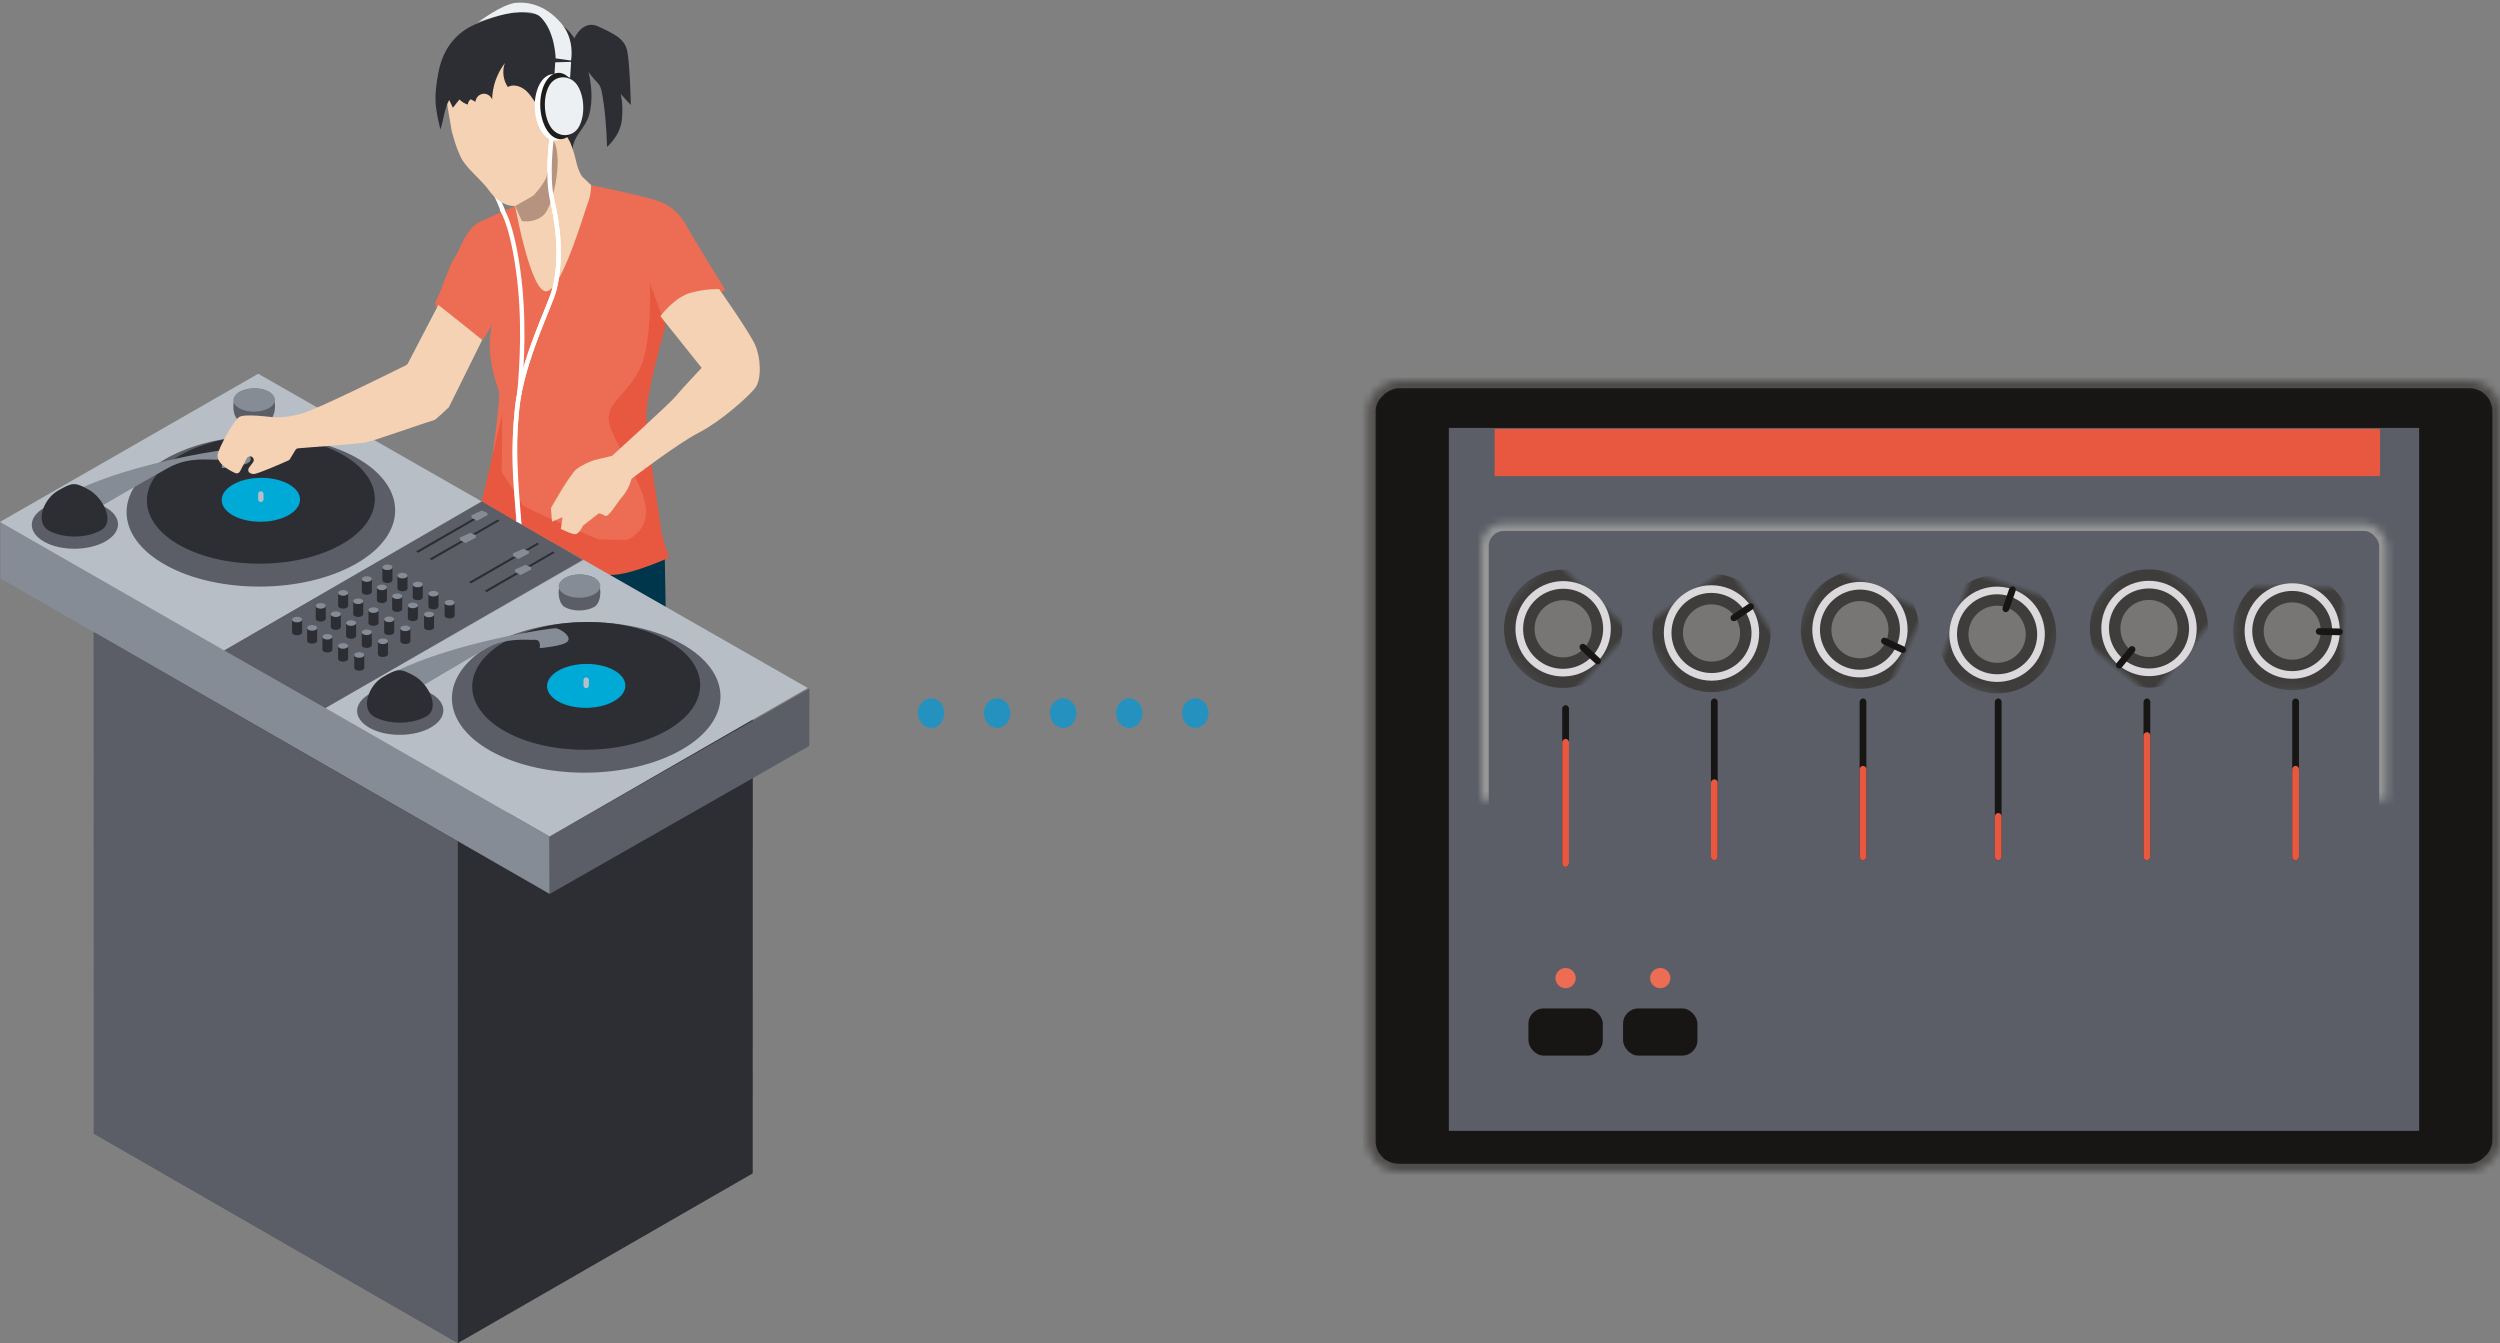 <svg xmlns="http://www.w3.org/2000/svg" width="335" height="180" viewBox="0 0 335 180" xmlns:xlink="http://www.w3.org/1999/xlink">
  <rect x="0" y="0" width="335" height="180" fill="#808080" stroke="none"/>
  <defs>
    <rect id="a" width="105.969" height="151.692" rx="4.094"/>
    <mask id="k" width="105.969" height="151.692" x="0" y="0" fill="white">
      <use xlink:href="#a"/>
    </mask>
    <rect id="b" width="34.417" height="21.67" y="66.817" rx="3.071"/>
    <mask id="l" width="34.417" height="21.67" x="0" y="0" fill="white">
      <use xlink:href="#b"/>
    </mask>
    <rect id="c" width="82.421" height="21.67" x="38.946" y="66.817" rx="3.071"/>
    <mask id="m" width="82.421" height="21.67" x="0" y="0" fill="white">
      <use xlink:href="#c"/>
    </mask>
    <rect id="d" width="121.366" height="49.661" y="12.641" rx="3.071"/>
    <mask id="n" width="121.366" height="49.661" x="0" y="0" fill="white">
      <use xlink:href="#d"/>
    </mask>
    <ellipse id="e" cx="5.887" cy="6.772" rx="5.887" ry="5.869"/>
    <mask id="o" width="15.869" height="15.832" x="-2.047" y="-2.047">
      <rect width="15.869" height="15.832" x="-2.047" y="-1.144" fill="white"/>
      <use fill="black" xlink:href="#e"/>
    </mask>
    <ellipse id="f" cx="5.887" cy="6.772" rx="5.887" ry="5.869"/>
    <mask id="p" width="15.869" height="15.832" x="-2.047" y="-2.047">
      <rect width="15.869" height="15.832" x="-2.047" y="-1.144" fill="white"/>
      <use fill="black" xlink:href="#f"/>
    </mask>
    <ellipse id="g" cx="5.887" cy="6.772" rx="5.887" ry="5.869"/>
    <mask id="q" width="15.869" height="15.832" x="-2.047" y="-2.047">
      <rect width="15.869" height="15.832" x="-2.047" y="-1.144" fill="white"/>
      <use fill="black" xlink:href="#g"/>
    </mask>
    <ellipse id="h" cx="5.887" cy="6.772" rx="5.887" ry="5.869"/>
    <mask id="r" width="15.869" height="15.832" x="-2.047" y="-2.047">
      <rect width="15.869" height="15.832" x="-2.047" y="-1.144" fill="white"/>
      <use fill="black" xlink:href="#h"/>
    </mask>
    <ellipse id="i" cx="5.887" cy="6.772" rx="5.887" ry="5.869"/>
    <mask id="s" width="15.869" height="15.832" x="-2.047" y="-2.047">
      <rect width="15.869" height="15.832" x="-2.047" y="-1.144" fill="white"/>
      <use fill="black" xlink:href="#i"/>
    </mask>
    <ellipse id="j" cx="5.887" cy="6.772" rx="5.887" ry="5.869"/>
    <mask id="t" width="15.869" height="15.832" x="-2.047" y="-2.047">
      <rect width="15.869" height="15.832" x="-2.047" y="-1.144" fill="white"/>
      <use fill="black" xlink:href="#j"/>
    </mask>
  </defs>
  <g fill="none" fill-rule="evenodd">
    <path fill="#2591BF" d="M124.77,97.555 C123.792,97.555 123,96.663 123,95.564 C123,94.464 123.792,93.573 124.77,93.573 C125.747,93.573 126.54,94.464 126.54,95.564 C126.54,96.663 125.747,97.555 124.77,97.555 Z M133.62,97.555 C132.642,97.555 131.85,96.663 131.85,95.564 C131.85,94.464 132.642,93.573 133.62,93.573 C134.597,93.573 135.39,94.464 135.39,95.564 C135.39,96.663 134.597,97.555 133.62,97.555 Z M142.469,97.555 C141.492,97.555 140.699,96.663 140.699,95.564 C140.699,94.464 141.492,93.573 142.469,93.573 C143.447,93.573 144.239,94.464 144.239,95.564 C144.239,96.663 143.447,97.555 142.469,97.555 Z M151.319,97.555 C150.342,97.555 149.549,96.663 149.549,95.564 C149.549,94.464 150.342,93.573 151.319,93.573 C152.297,93.573 153.089,94.464 153.089,95.564 C153.089,96.663 152.297,97.555 151.319,97.555 Z M160.169,97.555 C159.191,97.555 158.399,96.663 158.399,95.564 C158.399,94.464 159.191,93.573 160.169,93.573 C161.146,93.573 161.939,94.464 161.939,95.564 C161.939,96.663 161.146,97.555 160.169,97.555 Z"/>
    <g transform="rotate(90 142 193)">
      <use fill="#171615" stroke="#4E4B49" stroke-width="2.047" mask="url(#k)" xlink:href="#a"/>
      <polygon fill="#5B5E67" points="6.34 10.835 100.535 10.835 100.535 140.857 6.34 140.857"/>
      <g transform="rotate(-90 71.504 65.026)">
        <rect width="118.649" height="6.321" x="1.811" fill="#E85740"/>
        <use stroke="#979797" stroke-width="2.047" mask="url(#l)" xlink:href="#b"/>
        <use fill="#171615" stroke="#979797" stroke-width="2.047" mask="url(#m)" xlink:href="#c"/>
        <use stroke="#979797" stroke-width="2.047" mask="url(#n)" xlink:href="#d"/>
        <rect width=".906" height="21.67" x="10.869" y="37.02" fill="#171615" transform="matrix(-1 0 0 1 22.643 0)" rx=".453"/>
        <g transform="translate(2.264 18.059)">
          <g transform="rotate(133 6.883 8.364)">
            <use fill="#777675" xlink:href="#e"/>
            <use stroke="#3E3D3B" stroke-width="4.094" mask="url(#o)" xlink:href="#e"/>
            <use stroke="#DBD9DB" stroke-width="1.024" xlink:href="#e"/>
            <rect width=".906" height="3.612" x="5.434" fill="#171615" transform="matrix(-1 0 0 1 11.774 0)" rx=".453"/>
          </g>
          <g transform="rotate(56 14.888 29.393)">
            <use fill="#777675" xlink:href="#f"/>
            <use stroke="#3E3D3B" stroke-width="4.094" mask="url(#p)" xlink:href="#f"/>
            <use stroke="#DBD9DB" stroke-width="1.024" xlink:href="#f"/>
            <rect width=".906" height="3.612" x="5.434" fill="#171615" transform="matrix(-1 0 0 1 11.774 0)" rx=".453"/>
          </g>
          <g transform="rotate(115 26.535 21.379)">
            <use fill="#777675" xlink:href="#g"/>
            <use stroke="#3E3D3B" stroke-width="4.094" mask="url(#q)" xlink:href="#g"/>
            <use stroke="#DBD9DB" stroke-width="1.024" xlink:href="#g"/>
            <rect width=".906" height="3.612" x="5.434" fill="#171615" transform="matrix(-1 0 0 1 11.774 0)" rx=".453"/>
          </g>
          <g transform="rotate(19 28.362 190.342)">
            <use fill="#777675" xlink:href="#h"/>
            <use stroke="#3E3D3B" stroke-width="4.094" mask="url(#r)" xlink:href="#h"/>
            <use stroke="#DBD9DB" stroke-width="1.024" xlink:href="#h"/>
            <rect width=".906" height="3.612" x="5.434" fill="#171615" transform="matrix(-1 0 0 1 11.774 0)" rx=".453"/>
          </g>
          <g transform="rotate(-141 46.898 -6.678)">
            <use fill="#777675" xlink:href="#i"/>
            <use stroke="#3E3D3B" stroke-width="4.094" mask="url(#s)" xlink:href="#i"/>
            <use stroke="#DBD9DB" stroke-width="1.024" xlink:href="#i"/>
            <rect width=".906" height="3.612" x="5.434" fill="#171615" transform="matrix(-1 0 0 1 11.774 0)" rx=".453"/>
          </g>
          <g transform="rotate(91 55.05 57.295)">
            <use fill="#777675" xlink:href="#j"/>
            <use stroke="#3E3D3B" stroke-width="4.094" mask="url(#t)" xlink:href="#j"/>
            <use stroke="#DBD9DB" stroke-width="1.024" xlink:href="#j"/>
            <rect width=".906" height="3.612" x="5.434" fill="#171615" transform="matrix(-1 0 0 1 11.774 0)" rx=".453"/>
          </g>
          <rect width=".906" height="21.67" x="28.53" y="18.059" fill="#171615" transform="matrix(-1 0 0 1 57.966 0)" rx=".453"/>
          <rect width=".906" height="21.67" x="48.456" y="18.059" fill="#171615" transform="matrix(-1 0 0 1 97.818 0)" rx=".453"/>
          <rect width=".906" height="21.67" x="66.57" y="18.059" fill="#171615" transform="matrix(-1 0 0 1 134.047 0)" rx=".453"/>
          <rect width=".906" height="21.67" x="86.496" y="18.059" fill="#171615" transform="matrix(-1 0 0 1 173.898 0)" rx=".453"/>
          <rect width=".906" height="21.67" x="106.422" y="18.059" fill="#171615" transform="matrix(-1 0 0 1 213.75 0)" rx=".453"/>
          <rect width=".906" height="17.156" x="8.604" y="23.476" fill="#E85740" transform="matrix(-1 0 0 1 18.114 0)" rx=".453"/>
          <rect width=".906" height="10.835" x="28.53" y="28.894" fill="#E85740" transform="matrix(-1 0 0 1 57.966 0)" rx=".453"/>
          <rect width=".906" height="12.641" x="48.456" y="27.088" fill="#E85740" transform="matrix(-1 0 0 1 97.818 0)" rx=".453"/>
          <rect width=".906" height="6.321" x="66.57" y="33.408" fill="#E85740" transform="matrix(-1 0 0 1 134.047 0)" rx=".453"/>
          <rect width=".906" height="17.156" x="86.496" y="22.573" fill="#E85740" transform="matrix(-1 0 0 1 173.898 0)" rx=".453"/>
          <rect width=".906" height="12.641" x="106.422" y="27.088" fill="#E85740" transform="matrix(-1 0 0 1 213.75 0)" rx=".453"/>
        </g>
        <rect width="9.963" height="6.321" x="6.34" y="77.652" fill="#171615" rx="2.047"/>
        <ellipse cx="11.322" cy="73.589" fill="#EC6D54" rx="1.359" ry="1.354"/>
        <ellipse cx="24.002" cy="73.589" fill="#EC6D54" rx="1.359" ry="1.354"/>
        <rect width="9.963" height="6.321" x="19.02" y="77.652" fill="#171615" rx="2.047"/>
      </g>
    </g>
    <polygon fill="#2C2E33" points="12.651 151.906 61.316 179.907 61.316 179.999 61.395 179.953 61.458 179.989 61.458 179.917 100.864 157.232 100.874 90.002 61.395 112.728 12.64 84.675"/>
    <path stroke="#FFFFFF" stroke-width=".587" d="M66.051,25.303 C66.051,25.303 68.462,29.457 69.398,35.983 C70.334,42.509 69.959,48.755 69.585,52.857"/>
    <path fill="#F4D2B3" d="M79.219,24.81 L77.998,23.651 L77.775,23.275 C77.603,22.946 77.37,22.403 77.201,21.62 C76.905,20.249 75.982,17.693 75.982,17.693 C75.982,17.693 76.99,15.513 76.577,13.952 C76.37,13.172 75.117,11.19 75.117,11.19 C75.117,11.19 75.369,10.03 74.45,8.611 C73.53,7.191 71.688,5.292 69.448,4.521 C67.208,3.75 63.468,4.936 61.583,6.332 C59.699,7.729 59.521,10.832 59.681,12.26 C59.841,13.688 60.532,17.563 60.532,17.563 C60.532,17.563 61.063,19.731 61.798,21.167 C62.533,22.602 64.549,24.138 65.502,25.485 C66.427,26.794 67.692,27.617 68.916,27.611 C69.292,29.338 70.819,42.104 71.992,42.338 C73.756,42.69 79.102,29.966 79.572,29.615 C80.042,29.263 79.219,24.81 79.219,24.81"/>
    <path fill="#2C2E33" d="M59.012,17.359 C59.448,16.095 59.521,14.613 60.188,13.394 C60.355,13.743 60.523,14.092 60.69,14.44 C60.981,14.071 61.272,13.701 61.563,13.331 C61.873,13.644 62.26,13.88 62.681,14.012 C62.706,13.734 62.851,13.469 63.071,13.296 C63.286,13.411 63.5,13.526 63.715,13.64 C63.742,13.115 64.179,12.639 64.702,12.567 C65.225,12.494 65.775,12.832 65.946,13.33 C65.98,11.576 66.59,9.838 67.658,8.444 C67.265,9.497 67.417,10.736 68.054,11.663 C68.898,11.165 70.013,11.637 70.689,12.345 C71.366,13.052 71.792,13.969 72.474,14.671 C74.009,16.25 76.201,17.832 76.733,19.965 C76.844,18.183 78.428,17.177 78.925,15.462 C80.082,11.47 78.071,5.442 75.518,3.525 C73.337,2.139 71.546,1.586 68.962,1.714 C67.767,1.773 66.617,2.169 65.488,2.567 C64.264,3 63.022,3.45 61.986,4.231 C60.141,5.622 59.159,7.532 58.746,9.716 C58.499,11.021 58.312,12.288 58.365,13.622 C58.41,14.798 58.709,16.059 59.012,17.359"/>
    <polygon fill="#00364C" points="89.081 74.604 89.199 81.401 79.908 76.127"/>
    <path fill="#EC6D54" d="M59.799,42.846 C59.799,42.846 57.917,40.971 58.388,40.385 C58.858,39.799 60.385,35.07 60.883,34.596 C61.381,34.122 62.321,30.655 64.32,29.717 C66.319,28.78 69.023,27.611 69.023,27.611 C69.023,27.611 71.167,39.497 73.284,39.028 C75.401,38.559 78.278,28.443 78.749,27.271 C79.219,26.099 79.219,24.81 79.219,24.81 C79.219,24.81 85.569,26.099 87.804,26.802 C90.038,27.505 91.198,28.784 92.021,30.307 C92.844,31.831 97.195,38.862 97.195,38.862 L89.081,42.963 L85.553,54.916 C85.553,54.916 87.905,69.565 88.14,71.674 C88.375,73.784 82.025,75.893 81.672,76.245 C81.32,76.596 76.851,73.901 76.851,73.901 L64.901,68.623 C64.901,68.623 67.232,53.45 66.835,52.347 C64.7,46.41 66.032,43.315 66.032,43.315 C66.032,43.315 64.621,45.893 64.621,45.542 C64.621,45.19 59.799,42.846 59.799,42.846"/>
    <path fill="#E85740" d="M89.669,74.721 C89.669,74.721 88.611,71.674 88.611,71.088 C88.611,70.502 86.611,59.018 86.611,55.737 C86.611,52.456 89.199,43.667 89.199,43.667 L87.082,37.924 C87.082,37.924 87.435,45.776 85.788,49.292 C84.142,52.807 81.555,53.744 81.555,56.088 C81.555,58.432 86.056,64.312 86.51,67.818 C86.964,71.323 84.006,72.346 84.006,72.346 L80.16,72.271 C80.16,72.271 70.148,68.041 70.03,67.69 C69.912,67.338 67.224,63.247 67.224,63.247 L67.325,55.385 L64.557,67.184 L78.194,75.02 C78.194,75.02 79.233,75.791 80.967,76.831 C82.701,77.87 89.669,74.721 89.669,74.721"/>
    <path stroke="#FFFFFF" stroke-width=".587" d="M73.927,18.482 C73.927,18.482 73.234,23.491 73.982,26.754 C74.73,30.017 75.386,34.492 74.263,38.873 C73.743,40.903 69.959,48.383 69.304,54.629 C68.65,60.875 69.278,66.063 69.746,72.216"/>
    <polygon fill="#5B5E67" points="108.448 99.949 73.658 119.786 73.668 112.086 108.459 92.249"/>
    <polygon fill="#5B5E67" points="12.551 151.905 61.358 179.989 61.347 112.758 12.54 84.675"/>
    <polygon fill="#868C96" points=".083 77.521 73.652 119.786 73.641 112.098 .072 69.833"/>
    <polygon fill="#B8BEC6" points="43.594 94.874 78.194 75.02 108.237 92.187 73.641 112.097"/>
    <path fill="#5B5E67" d="M75.682,81.358 C74.592,80.755 74.591,78.08 75.678,77.461 C76.767,76.842 78.535,76.828 79.627,77.432 C80.719,78.035 80.72,80.712 79.629,81.331 C78.539,81.95 76.772,81.962 75.682,81.358"/>
    <path fill="#868C96" d="M75.682,79.653 C74.592,79.05 74.591,78.059 75.678,77.44 C76.767,76.821 78.535,76.807 79.627,77.411 C80.719,78.015 80.72,79.006 79.629,79.626 C78.539,80.244 76.772,80.256 75.682,79.653"/>
    <path fill="#5B5E67" d="M65.831,100.673 C58.807,96.784 58.796,90.4 65.808,86.409 C72.826,82.415 84.222,82.328 91.261,86.219 C98.303,90.111 98.309,96.506 91.277,100.497 C84.25,104.486 72.858,104.563 65.831,100.673"/>
    <path fill="#2C2E33" d="M67.754,98.041 C61.792,94.741 61.783,89.322 67.735,85.934 C73.692,82.544 83.364,82.47 89.339,85.773 C95.316,89.076 95.321,94.504 89.352,97.892 C83.388,101.278 73.719,101.343 67.754,98.041"/>
    <path fill="#00AAD6" d="M74.841,94.016 C72.792,92.882 72.789,91.02 74.834,89.856 C76.881,88.691 80.205,88.666 82.258,89.8 C84.312,90.935 84.314,92.8 82.262,93.965 C80.213,95.128 76.89,95.151 74.841,94.016"/>
    <path fill="#B8BEC6" d="M78.547,92.211 L78.547,92.211 C78.348,92.211 78.186,92.05 78.186,91.851 L78.186,91.132 C78.186,90.933 78.348,90.772 78.547,90.772 C78.747,90.772 78.908,90.933 78.908,91.132 L78.908,91.851 C78.908,92.05 78.747,92.211 78.547,92.211"/>
    <path fill="#5B5E67" d="M49.547,97.548 C47.292,96.3 47.289,94.25 49.54,92.969 C51.793,91.687 55.452,91.659 57.711,92.908 C59.972,94.157 59.974,96.21 57.717,97.492 C55.461,98.773 51.804,98.797 49.547,97.548"/>
    <path fill="#868C96" d="M53.018,89.976 C60.9,86.063 74.131,84.049 74.571,84.193 C75.694,84.56 76.691,85.544 75.91,86.08 C75.129,86.615 72.317,86.852 72.317,86.852 C72.317,86.852 72.57,85.654 71.632,85.733 C70.695,85.812 67.94,85.337 65.237,86.857 C62.533,88.378 56.573,91.931 56.573,91.931 L53.018,89.976 Z"/>
    <path fill="#2C2E33" d="M50.148,96.044 C48.22,94.976 49.411,91.801 51.335,90.704 C53.26,89.606 53.557,89.484 55.489,90.552 C57.422,91.621 59.06,94.897 57.131,95.994 C55.203,97.091 52.077,97.113 50.148,96.044"/>
    <polygon fill="#B8BEC6" points="0 69.937 34.6 50.083 64.643 67.249 30.047 87.16"/>
    <path fill="#5B5E67" d="M32.088,56.421 C30.998,55.818 30.996,53.143 32.084,52.524 C33.173,51.905 34.941,51.891 36.033,52.494 C37.125,53.098 37.126,55.775 36.035,56.394 C34.945,57.013 33.178,57.025 32.088,56.421"/>
    <path fill="#868C96" d="M32.088,54.715 C30.998,54.112 30.996,53.122 32.084,52.503 C33.173,51.883 34.941,51.87 36.033,52.473 C37.125,53.077 37.126,54.069 36.035,54.688 C34.945,55.307 33.178,55.319 32.088,54.715"/>
    <path fill="#5B5E67" d="M22.237,75.736 C15.212,71.847 15.201,65.463 22.214,61.471 C29.232,57.478 40.628,57.39 47.667,61.281 C54.709,65.173 54.715,71.568 47.683,75.56 C40.655,79.549 29.264,79.626 22.237,75.736"/>
    <path fill="#2C2E33" d="M24.16,73.104 C18.198,69.803 18.189,64.384 24.141,60.997 C30.097,57.607 39.77,57.533 45.745,60.835 C51.722,64.139 51.727,69.566 45.758,72.955 C39.794,76.341 30.125,76.406 24.16,73.104"/>
    <path fill="#00AAD6" d="M31.247,69.079 C29.198,67.945 29.195,66.082 31.24,64.918 C33.287,63.754 36.611,63.728 38.664,64.863 C40.717,65.998 40.719,67.863 38.668,69.028 C36.619,70.191 33.296,70.213 31.247,69.079"/>
    <path fill="#B8BEC6" d="M34.953,67.274 L34.953,67.274 C34.754,67.274 34.592,67.113 34.592,66.914 L34.592,66.194 C34.592,65.995 34.754,65.834 34.953,65.834 C35.152,65.834 35.314,65.995 35.314,66.194 L35.314,66.914 C35.314,67.113 35.152,67.274 34.953,67.274"/>
    <path fill="#5B5E67" d="M5.953,72.611 C3.698,71.363 3.695,69.313 5.946,68.032 C8.199,66.749 11.858,66.721 14.117,67.97 C16.378,69.22 16.38,71.273 14.123,72.554 C11.867,73.835 8.209,73.86 5.953,72.611"/>
    <path fill="#868C96" d="M10.368,65.64 C18.293,61.811 31.551,59.937 31.988,60.085 C33.108,60.465 34.095,61.458 33.308,61.986 C32.522,62.514 29.706,62.72 29.706,62.72 C29.706,62.72 29.972,61.526 29.033,61.594 C28.094,61.663 25.344,61.159 22.623,62.651 C19.902,64.143 13.903,67.632 13.903,67.632 L10.368,65.64 Z"/>
    <path fill="#2C2E33" d="M6.554,71.107 C4.626,70.039 5.817,66.864 7.741,65.767 C9.666,64.669 9.963,64.546 11.895,65.615 C13.828,66.684 15.466,69.959 13.536,71.057 C11.609,72.154 8.483,72.175 6.554,71.107"/>
    <polygon fill="#5B5E67" points="30.048 87.16 64.557 67.184 78.033 75.017 43.594 94.874"/>
    <g transform="translate(38.836 75.522)">
      <path fill="#2C2E33" d="M1.646,7.493 L0.299,7.493 L0.299,9.229 L0.299,9.239 L0.299,9.27 L0.305,9.27 C0.319,9.353 0.38,9.434 0.495,9.498 C0.757,9.643 1.183,9.64 1.446,9.492 C1.557,9.429 1.618,9.351 1.636,9.27 L1.646,9.27 L1.646,7.493 Z"/>
      <path fill="#868C96" d="M0.495,7.769 C0.233,7.625 0.233,7.387 0.495,7.239 C0.758,7.091 1.184,7.088 1.446,7.233 C1.709,7.378 1.709,7.616 1.446,7.764 C1.183,7.912 0.757,7.914 0.495,7.769"/>
      <path fill="#2C2E33" d="M3.666,8.609 L2.319,8.609 L2.319,10.345 L2.319,10.355 L2.319,10.386 L2.324,10.386 C2.339,10.469 2.4,10.55 2.514,10.614 C2.777,10.759 3.202,10.756 3.466,10.608 C3.577,10.546 3.638,10.467 3.655,10.386 L3.666,10.386 L3.666,8.609 Z"/>
      <path fill="#868C96" d="M2.514,8.886 C2.252,8.741 2.252,8.503 2.515,8.355 C2.777,8.207 3.203,8.205 3.466,8.349 C3.729,8.494 3.729,8.732 3.465,8.88 C3.202,9.028 2.777,9.03 2.514,8.886"/>
      <path fill="#2C2E33" d="M5.712,9.795 L4.365,9.795 L4.365,11.531 L4.365,11.541 L4.365,11.573 L4.37,11.573 C4.385,11.656 4.446,11.737 4.56,11.8 C4.823,11.945 5.249,11.943 5.512,11.795 C5.623,11.732 5.684,11.653 5.701,11.573 L5.712,11.573 L5.712,9.795 Z"/>
      <path fill="#868C96" d="M4.56,10.072 C4.298,9.927 4.298,9.69 4.561,9.542 C4.823,9.394 5.25,9.391 5.512,9.536 C5.775,9.681 5.775,9.918 5.512,10.066 C5.248,10.214 4.823,10.217 4.56,10.072"/>
      <path fill="#2C2E33" d="M7.814,11.029 L6.467,11.029 L6.467,12.765 L6.467,12.775 L6.467,12.806 L6.473,12.806 C6.487,12.889 6.548,12.97 6.663,13.034 C6.925,13.179 7.351,13.176 7.614,13.028 C7.725,12.966 7.786,12.887 7.804,12.806 L7.814,12.806 L7.814,11.029 Z"/>
      <path fill="#868C96" d="M6.663,11.305 C6.401,11.161 6.401,10.923 6.663,10.775 C6.926,10.627 7.352,10.625 7.615,10.769 C7.877,10.914 7.877,11.152 7.614,11.3 C7.351,11.448 6.925,11.45 6.663,11.305"/>
      <path fill="#2C2E33" d="M9.981,12.239 L8.634,12.239 L8.634,13.975 L8.634,13.985 L8.634,14.016 L8.639,14.016 C8.654,14.099 8.715,14.18 8.83,14.244 C9.092,14.389 9.518,14.386 9.781,14.238 C9.892,14.176 9.953,14.097 9.971,14.016 L9.981,14.016 L9.981,12.239 Z"/>
      <path fill="#868C96" d="M8.83,12.516 C8.567,12.371 8.567,12.133 8.83,11.985 C9.092,11.837 9.519,11.835 9.781,11.979 C10.044,12.124 10.044,12.362 9.781,12.51 C9.518,12.658 9.092,12.66 8.83,12.516"/>
      <path fill="#2C2E33" d="M4.821,5.657 L3.474,5.657 L3.474,7.393 L3.474,7.403 L3.474,7.434 L3.48,7.434 C3.494,7.517 3.556,7.598 3.67,7.662 C3.932,7.807 4.358,7.804 4.621,7.656 C4.732,7.594 4.794,7.515 4.811,7.434 L4.821,7.434 L4.821,5.657 Z"/>
      <path fill="#868C96" d="M3.67,5.934 C3.408,5.789 3.408,5.551 3.67,5.403 C3.933,5.255 4.359,5.253 4.621,5.397 C4.884,5.542 4.884,5.78 4.621,5.928 C4.358,6.076 3.932,6.078 3.67,5.934"/>
      <path fill="#2C2E33" d="M6.841,6.773 L5.494,6.773 L5.494,8.509 L5.494,8.519 L5.494,8.55 L5.499,8.55 C5.514,8.633 5.575,8.715 5.69,8.778 C5.952,8.923 6.378,8.92 6.641,8.772 C6.752,8.71 6.813,8.631 6.83,8.55 L6.841,8.55 L6.841,6.773 Z"/>
      <path fill="#868C96" d="M5.69,7.05 C5.427,6.905 5.427,6.668 5.69,6.52 C5.952,6.371 6.379,6.369 6.641,6.514 C6.904,6.658 6.904,6.896 6.641,7.044 C6.377,7.192 5.952,7.195 5.69,7.05"/>
      <path fill="#2C2E33" d="M8.887,7.959 L7.54,7.959 L7.54,9.695 L7.54,9.705 L7.54,9.737 L7.545,9.737 C7.56,9.82 7.621,9.901 7.736,9.964 C7.998,10.109 8.424,10.107 8.687,9.959 C8.798,9.896 8.859,9.817 8.877,9.737 L8.887,9.737 L8.887,7.959 Z"/>
      <path fill="#868C96" d="M7.736,8.236 C7.474,8.091 7.474,7.854 7.736,7.706 C7.998,7.558 8.425,7.555 8.688,7.7 C8.95,7.845 8.95,8.083 8.687,8.231 C8.424,8.379 7.998,8.381 7.736,8.236"/>
      <path fill="#2C2E33" d="M10.989,9.193 L9.642,9.193 L9.642,10.929 L9.642,10.939 L9.642,10.97 L9.648,10.97 C9.662,11.054 9.724,11.134 9.838,11.198 C10.1,11.342 10.526,11.34 10.789,11.192 C10.9,11.13 10.962,11.051 10.979,10.97 L10.989,10.97 L10.989,9.193 Z"/>
      <path fill="#868C96" d="M9.838,9.47 C9.576,9.325 9.576,9.088 9.838,8.94 C10.101,8.791 10.527,8.788 10.79,8.934 C11.053,9.078 11.052,9.316 10.789,9.464 C10.526,9.612 10.1,9.615 9.838,9.47"/>
      <path fill="#2C2E33" d="M13.156,10.403 L11.809,10.403 L11.809,12.139 L11.809,12.149 L11.809,12.18 L11.815,12.18 C11.829,12.263 11.89,12.345 12.005,12.408 C12.267,12.553 12.693,12.55 12.956,12.402 C13.067,12.34 13.128,12.261 13.146,12.18 L13.156,12.18 L13.156,10.403 Z"/>
      <path fill="#868C96" d="M12.005,10.68 C11.743,10.535 11.743,10.297 12.005,10.149 C12.268,10.001 12.694,9.999 12.956,10.143 C13.219,10.288 13.219,10.526 12.956,10.674 C12.693,10.822 12.267,10.824 12.005,10.68"/>
      <path fill="#2C2E33" d="M7.82,3.922 L6.473,3.922 L6.473,5.658 L6.473,5.668 L6.473,5.699 L6.479,5.699 C6.493,5.782 6.554,5.863 6.669,5.927 C6.931,6.072 7.357,6.069 7.62,5.921 C7.731,5.859 7.792,5.78 7.81,5.699 L7.82,5.699 L7.82,3.922 Z"/>
      <path fill="#868C96" d="M6.669,4.199 C6.407,4.054 6.407,3.817 6.669,3.669 C6.932,3.52 7.358,3.517 7.62,3.663 C7.883,3.807 7.883,4.045 7.62,4.193 C7.357,4.341 6.931,4.344 6.669,4.199"/>
      <path fill="#2C2E33" d="M9.84,5.038 L8.493,5.038 L8.493,6.774 L8.493,6.784 L8.493,6.815 L8.498,6.815 C8.513,6.899 8.574,6.979 8.688,7.043 C8.95,7.188 9.376,7.185 9.639,7.037 C9.751,6.975 9.812,6.896 9.829,6.815 L9.84,6.815 L9.84,5.038 Z"/>
      <path fill="#868C96" d="M8.688,5.315 C8.426,5.17 8.426,4.933 8.689,4.785 C8.951,4.636 9.377,4.634 9.64,4.779 C9.903,4.924 9.903,5.161 9.639,5.309 C9.376,5.457 8.951,5.46 8.688,5.315"/>
      <path fill="#2C2E33" d="M11.886,6.225 L10.539,6.225 L10.539,7.96 L10.539,7.97 L10.539,8.002 L10.544,8.002 C10.559,8.085 10.62,8.166 10.734,8.229 C10.997,8.374 11.423,8.372 11.686,8.224 C11.797,8.161 11.858,8.083 11.875,8.002 L11.886,8.002 L11.886,6.225 Z"/>
      <path fill="#868C96" d="M10.734,6.501 C10.472,6.357 10.472,6.119 10.735,5.971 C10.997,5.823 11.423,5.82 11.686,5.965 C11.949,6.11 11.949,6.348 11.686,6.496 C11.422,6.644 10.997,6.646 10.734,6.501"/>
      <path fill="#2C2E33" d="M13.988,7.458 L12.641,7.458 L12.641,9.194 L12.641,9.204 L12.641,9.235 L12.646,9.235 C12.661,9.319 12.722,9.399 12.837,9.463 C13.099,9.608 13.525,9.605 13.788,9.457 C13.899,9.395 13.96,9.316 13.978,9.235 L13.988,9.235 L13.988,7.458 Z"/>
      <path fill="#868C96" d="M12.837,7.735 C12.575,7.59 12.575,7.353 12.837,7.205 C13.099,7.056 13.526,7.054 13.788,7.199 C14.051,7.343 14.051,7.581 13.788,7.729 C13.525,7.877 13.099,7.88 12.837,7.735"/>
      <path fill="#2C2E33" d="M16.155,8.668 L14.808,8.668 L14.808,10.404 L14.808,10.414 L14.808,10.445 L14.813,10.445 C14.828,10.529 14.889,10.609 15.004,10.673 C15.266,10.818 15.692,10.815 15.955,10.667 C16.066,10.605 16.127,10.526 16.144,10.445 L16.155,10.445 L16.155,8.668 Z"/>
      <path fill="#868C96" d="M15.004,8.945 C14.741,8.8 14.741,8.563 15.004,8.415 C15.266,8.266 15.693,8.263 15.955,8.409 C16.218,8.554 16.218,8.791 15.955,8.939 C15.692,9.087 15.266,9.09 15.004,8.945"/>
      <path fill="#2C2E33" d="M10.995,2.063 L9.648,2.063 L9.648,3.799 L9.648,3.809 L9.648,3.84 L9.654,3.84 C9.668,3.924 9.73,4.005 9.844,4.068 C10.106,4.213 10.532,4.211 10.795,4.063 C10.906,4 10.968,3.921 10.985,3.84 L10.995,3.84 L10.995,2.063 Z"/>
      <path fill="#868C96" d="M9.844,2.34 C9.582,2.195 9.582,1.958 9.844,1.81 C10.107,1.661 10.533,1.659 10.795,1.804 C11.058,1.949 11.058,2.186 10.795,2.334 C10.532,2.482 10.106,2.485 9.844,2.34"/>
      <path fill="#2C2E33" d="M13.015,3.179 L11.668,3.179 L11.668,4.915 L11.668,4.925 L11.668,4.957 L11.673,4.957 C11.688,5.04 11.749,5.121 11.863,5.184 C12.126,5.329 12.551,5.327 12.815,5.179 C12.926,5.116 12.987,5.037 13.004,4.957 L13.015,4.957 L13.015,3.179 Z"/>
      <path fill="#868C96" d="M11.863,3.456 C11.601,3.311 11.601,3.074 11.864,2.926 C12.126,2.777 12.552,2.775 12.815,2.92 C13.078,3.065 13.078,3.302 12.815,3.451 C12.551,3.599 12.126,3.601 11.863,3.456"/>
      <path fill="#2C2E33" d="M15.061,4.366 L13.714,4.366 L13.714,6.102 L13.714,6.111 L13.714,6.143 L13.719,6.143 C13.734,6.226 13.795,6.307 13.91,6.371 C14.172,6.515 14.598,6.513 14.861,6.365 C14.972,6.303 15.033,6.224 15.051,6.143 L15.061,6.143 L15.061,4.366 Z"/>
      <path fill="#868C96" d="M13.91,4.642 C13.647,4.498 13.647,4.26 13.91,4.112 C14.172,3.964 14.599,3.961 14.861,4.106 C15.124,4.251 15.124,4.489 14.861,4.637 C14.598,4.785 14.172,4.788 13.91,4.642"/>
      <path fill="#2C2E33" d="M17.163,5.599 L15.816,5.599 L15.816,7.335 L15.816,7.345 L15.816,7.376 L15.822,7.376 C15.836,7.46 15.897,7.541 16.012,7.604 C16.274,7.749 16.7,7.747 16.963,7.599 C17.074,7.536 17.135,7.457 17.153,7.376 L17.163,7.376 L17.163,5.599 Z"/>
      <path fill="#868C96" d="M16.012,5.876 C15.75,5.731 15.75,5.494 16.012,5.346 C16.275,5.198 16.701,5.195 16.964,5.34 C17.227,5.485 17.226,5.722 16.963,5.87 C16.7,6.018 16.274,6.021 16.012,5.876"/>
      <path fill="#2C2E33" d="M19.33,6.809 L17.983,6.809 L17.983,8.545 L17.983,8.555 L17.983,8.586 L17.989,8.586 C18.003,8.67 18.064,8.751 18.179,8.814 C18.441,8.959 18.867,8.957 19.13,8.809 C19.241,8.746 19.302,8.667 19.32,8.586 L19.33,8.586 L19.33,6.809 Z"/>
      <path fill="#868C96" d="M18.179,7.086 C17.917,6.941 17.917,6.704 18.179,6.556 C18.442,6.408 18.868,6.405 19.13,6.55 C19.393,6.695 19.393,6.932 19.13,7.08 C18.867,7.228 18.441,7.231 18.179,7.086"/>
      <path fill="#2C2E33" d="M13.753,0.489 L12.406,0.489 L12.406,2.224 L12.406,2.234 L12.406,2.266 L12.411,2.266 C12.426,2.349 12.487,2.43 12.602,2.493 C12.864,2.638 13.29,2.636 13.553,2.488 C13.664,2.425 13.725,2.347 13.743,2.266 L13.753,2.266 L13.753,0.489 Z"/>
      <path fill="#868C96" d="M12.602,0.765 C12.34,0.62 12.34,0.383 12.602,0.235 C12.865,0.087 13.291,0.084 13.554,0.229 C13.816,0.374 13.816,0.612 13.553,0.76 C13.29,0.908 12.864,0.91 12.602,0.765"/>
      <path fill="#2C2E33" d="M15.772,1.605 L14.425,1.605 L14.425,3.34 L14.425,3.35 L14.425,3.382 L14.431,3.382 C14.446,3.465 14.507,3.546 14.621,3.609 C14.883,3.754 15.31,3.752 15.572,3.604 C15.684,3.542 15.745,3.463 15.762,3.382 L15.772,3.382 L15.772,1.605 Z"/>
      <path fill="#868C96" d="M14.621,1.881 C14.359,1.737 14.359,1.499 14.622,1.351 C14.884,1.203 15.31,1.2 15.573,1.345 C15.836,1.49 15.836,1.728 15.572,1.876 C15.309,2.024 14.883,2.026 14.621,1.881"/>
      <path fill="#2C2E33" d="M17.819,2.791 L16.472,2.791 L16.472,4.527 L16.472,4.537 L16.472,4.568 L16.477,4.568 C16.492,4.652 16.553,4.733 16.667,4.796 C16.93,4.941 17.355,4.939 17.619,4.791 C17.73,4.728 17.791,4.649 17.808,4.568 L17.819,4.568 L17.819,2.791 Z"/>
      <path fill="#868C96" d="M16.667,3.068 C16.405,2.923 16.405,2.686 16.668,2.538 C16.93,2.389 17.356,2.387 17.619,2.532 C17.882,2.677 17.882,2.914 17.619,3.062 C17.355,3.21 16.93,3.213 16.667,3.068"/>
      <path fill="#2C2E33" d="M19.921,4.025 L18.574,4.025 L18.574,5.761 L18.574,5.771 L18.574,5.802 L18.579,5.802 C18.594,5.885 18.655,5.966 18.77,6.03 C19.032,6.174 19.458,6.172 19.721,6.024 C19.832,5.961 19.893,5.883 19.911,5.802 L19.921,5.802 L19.921,4.025 Z"/>
      <path fill="#868C96" d="M18.77,4.301 C18.507,4.157 18.507,3.919 18.77,3.771 C19.032,3.623 19.459,3.62 19.721,3.765 C19.984,3.91 19.984,4.148 19.721,4.296 C19.458,4.444 19.032,4.446 18.77,4.301"/>
      <path fill="#2C2E33" d="M22.088,5.235 L20.741,5.235 L20.741,6.97 L20.741,6.981 L20.741,7.012 L20.746,7.012 C20.761,7.095 20.822,7.176 20.937,7.239 C21.199,7.385 21.625,7.382 21.888,7.234 C21.999,7.171 22.06,7.093 22.078,7.012 L22.088,7.012 L22.088,5.235 Z"/>
      <path fill="#868C96" d="M20.937,5.511 C20.674,5.367 20.674,5.129 20.937,4.981 C21.199,4.833 21.626,4.83 21.888,4.975 C22.151,5.12 22.151,5.358 21.888,5.506 C21.624,5.654 21.199,5.656 20.937,5.511"/>
    </g>
    <polygon fill="#2C2E33" points="55.736 73.889 64.901 68.623 65.137 68.799 56.03 74.065"/>
    <polygon fill="#868C96" points="63.233 69.407 63.916 69.78 65.328 69.034 65.306 68.726 64.556 68.418 63.145 69.055"/>
    <polygon fill="#2C2E33" points="57.544 74.878 66.709 69.612 66.945 69.788 57.838 75.054"/>
    <polygon fill="#868C96" points="61.69 72.395 62.373 72.769 63.784 72.022 63.762 71.714 63.013 71.406 61.601 72.044"/>
    <polygon fill="#2C2E33" points="62.836 77.998 72.001 72.732 72.237 72.908 63.13 78.174"/>
    <polygon fill="#868C96" points="68.79 74.527 69.473 74.9 70.884 74.153 70.862 73.846 70.113 73.538 68.701 74.175"/>
    <polygon fill="#2C2E33" points="64.931 79.163 74.096 73.897 74.331 74.072 65.225 79.339"/>
    <polygon fill="#868C96" points="69.076 76.68 69.76 77.053 71.171 76.306 71.149 75.999 70.399 75.691 68.988 76.328"/>
    <path fill="#EC6D54"/>
    <path fill="#EC6D54"/>
    <path fill="#EC6D54"/>
    <path fill="#F4D2B3" d="M101.199 46.238C100.44 44.522 96.372 38.745 96.372 38.745 96.372 38.745 94.846 38.633 92.609 39.213 90.372 39.794 88.493 42.377 88.493 42.377L94.02 49.292C94.02 49.292 91.252 52.229 90.492 53.159 89.732 54.089 82.005 61.085 82.005 61.085L79.597 61.667C79.597 61.667 78.235 62.121 77.299 62.826 76.364 63.532 73.821 68.092 73.821 68.092L73.97 69.898 75.378 69.312 75.15 70.874C75.15 70.874 76.693 71.657 77.164 71.575 77.634 71.494 78.138 70.419 78.138 70.419L80.237 68.795C80.237 68.795 80.598 68.82 81.073 69.117 81.547 69.414 82.711 67.312 83.319 66.635 84.343 65.494 84.612 64.174 84.612 64.174 84.612 64.174 90.774 59.446 93.667 57.964 96.561 56.48 100.316 53.13 101.194 51.987 102.072 50.844 101.958 47.954 101.199 46.238M58.741 40.854L54.639 48.725C54.59 48.814 54.515 48.886 54.423 48.931 53.202 49.532 42.5 54.874 40.333 55.449 38.004 56.068 36.606 55.913 36.606 55.913 36.606 55.913 32.852 55.399 32.075 55.864 31.299 56.328 29.177 60.231 29.153 61.02 29.119 62.158 30.72 63.029 31.514 63.39 31.754 63.5 32.038 63.4 32.159 63.166L33.065 61.42C33.138 61.281 33.273 61.183 33.429 61.158 33.869 61.088 34.173 61.587 33.907 61.944L33.365 62.671C33.196 62.897 33.243 63.229 33.484 63.377 33.615 63.457 33.784 63.517 33.995 63.517 34.548 63.517 37.909 62.029 38.64 61.702 38.733 61.66 38.808 61.592 38.86 61.505L39.58 60.311C39.663 60.173 39.807 60.084 39.967 60.072 41.348 59.965 47.902 59.456 48.873 59.318 49.851 59.178 57.24 56.54 58.255 56.263 58.368 56.232 60.085 54.66 60.152 54.565L64.621 45.541 58.741 40.854z"/>
    <path fill="#B5937F" d="M73.927,18.482 C73.927,18.482 73.692,22.817 73.104,23.99 C72.516,25.161 71.458,26.216 71.458,26.216 L69.023,27.611 L69.929,29.615 C69.929,29.615 71.575,29.966 72.869,28.794 C74.162,27.622 75.691,20.474 73.927,18.482"/>
    <polygon fill="#ECF0F3" points="74.291 10.092 74.398 8.352 76.527 8.289 76.397 10.396"/>
    <path fill="#FFFFFF" d="M72.287,11.327 C73.224,9.549 74.859,9.476 75.941,11.164 C77.024,12.854 77.142,15.668 76.205,17.449 C75.268,19.231 73.63,19.303 72.548,17.61 C71.466,15.918 71.35,13.105 72.287,11.327"/>
    <path fill="#1D1D1B" d="M73.026,11.143 C73.963,9.366 75.598,9.292 76.68,10.981 C77.763,12.671 77.882,15.485 76.945,17.266 C76.008,19.048 74.37,19.12 73.287,17.427 C72.206,15.735 72.089,12.922 73.026,11.143"/>
    <path fill="#ECF0F3" d="M73.561 11.535C74.378 9.985 76.435 9.978 77.378 11.45 78.322 12.923 78.425 15.377 77.608 16.93 76.791 18.484 74.732 18.491 73.789 17.014 72.846 15.539 72.744 13.086 73.561 11.535M76.514 8.111C76.514 8.111 77.102 5.298 75.162 3.072 73.222.845 71.118.249 69.236.366 67.355.483 64.032 3.002 64.032 3.002 64.032 3.002 70.517.376 72.457 2.31 74.398 4.243 74.456 7.818 74.456 7.818L76.514 8.111z"/>
    <path stroke="#FFFFFF" stroke-width=".587" d="M73.927,18.482 C73.927,18.482 73.234,23.491 73.982,26.754 C74.73,30.017 75.386,34.492 74.263,38.873 C73.743,40.903 69.959,48.383 69.304,54.629 C68.65,60.875 69.024,63.765 69.491,69.918"/>
    <path stroke="#FFFFFF" stroke-width=".587" d="M67.158,27.943 C67.158,27.943 68.462,29.457 69.398,35.983 C70.334,42.509 69.959,48.755 69.585,52.857"/>
    <path fill="#2C2E33" d="M76.95,5.16 C76.95,5.16 78.069,2.559 80.182,3.55 C82.295,4.541 83.662,5.16 84.035,6.771 C84.408,8.381 84.532,14.078 84.532,14.078 L83.165,12.592 C83.165,12.592 83.545,13.815 83.334,16.017 C83.124,18.22 81.335,19.688 81.335,19.688 C81.335,19.688 81.296,16.788 80.914,14.025 C80.493,10.983 80.43,11.601 79.311,10.239 C78.193,8.876 77.447,7.637 77.447,7.637 L76.95,5.16 Z"/>
  </g>
</svg>

